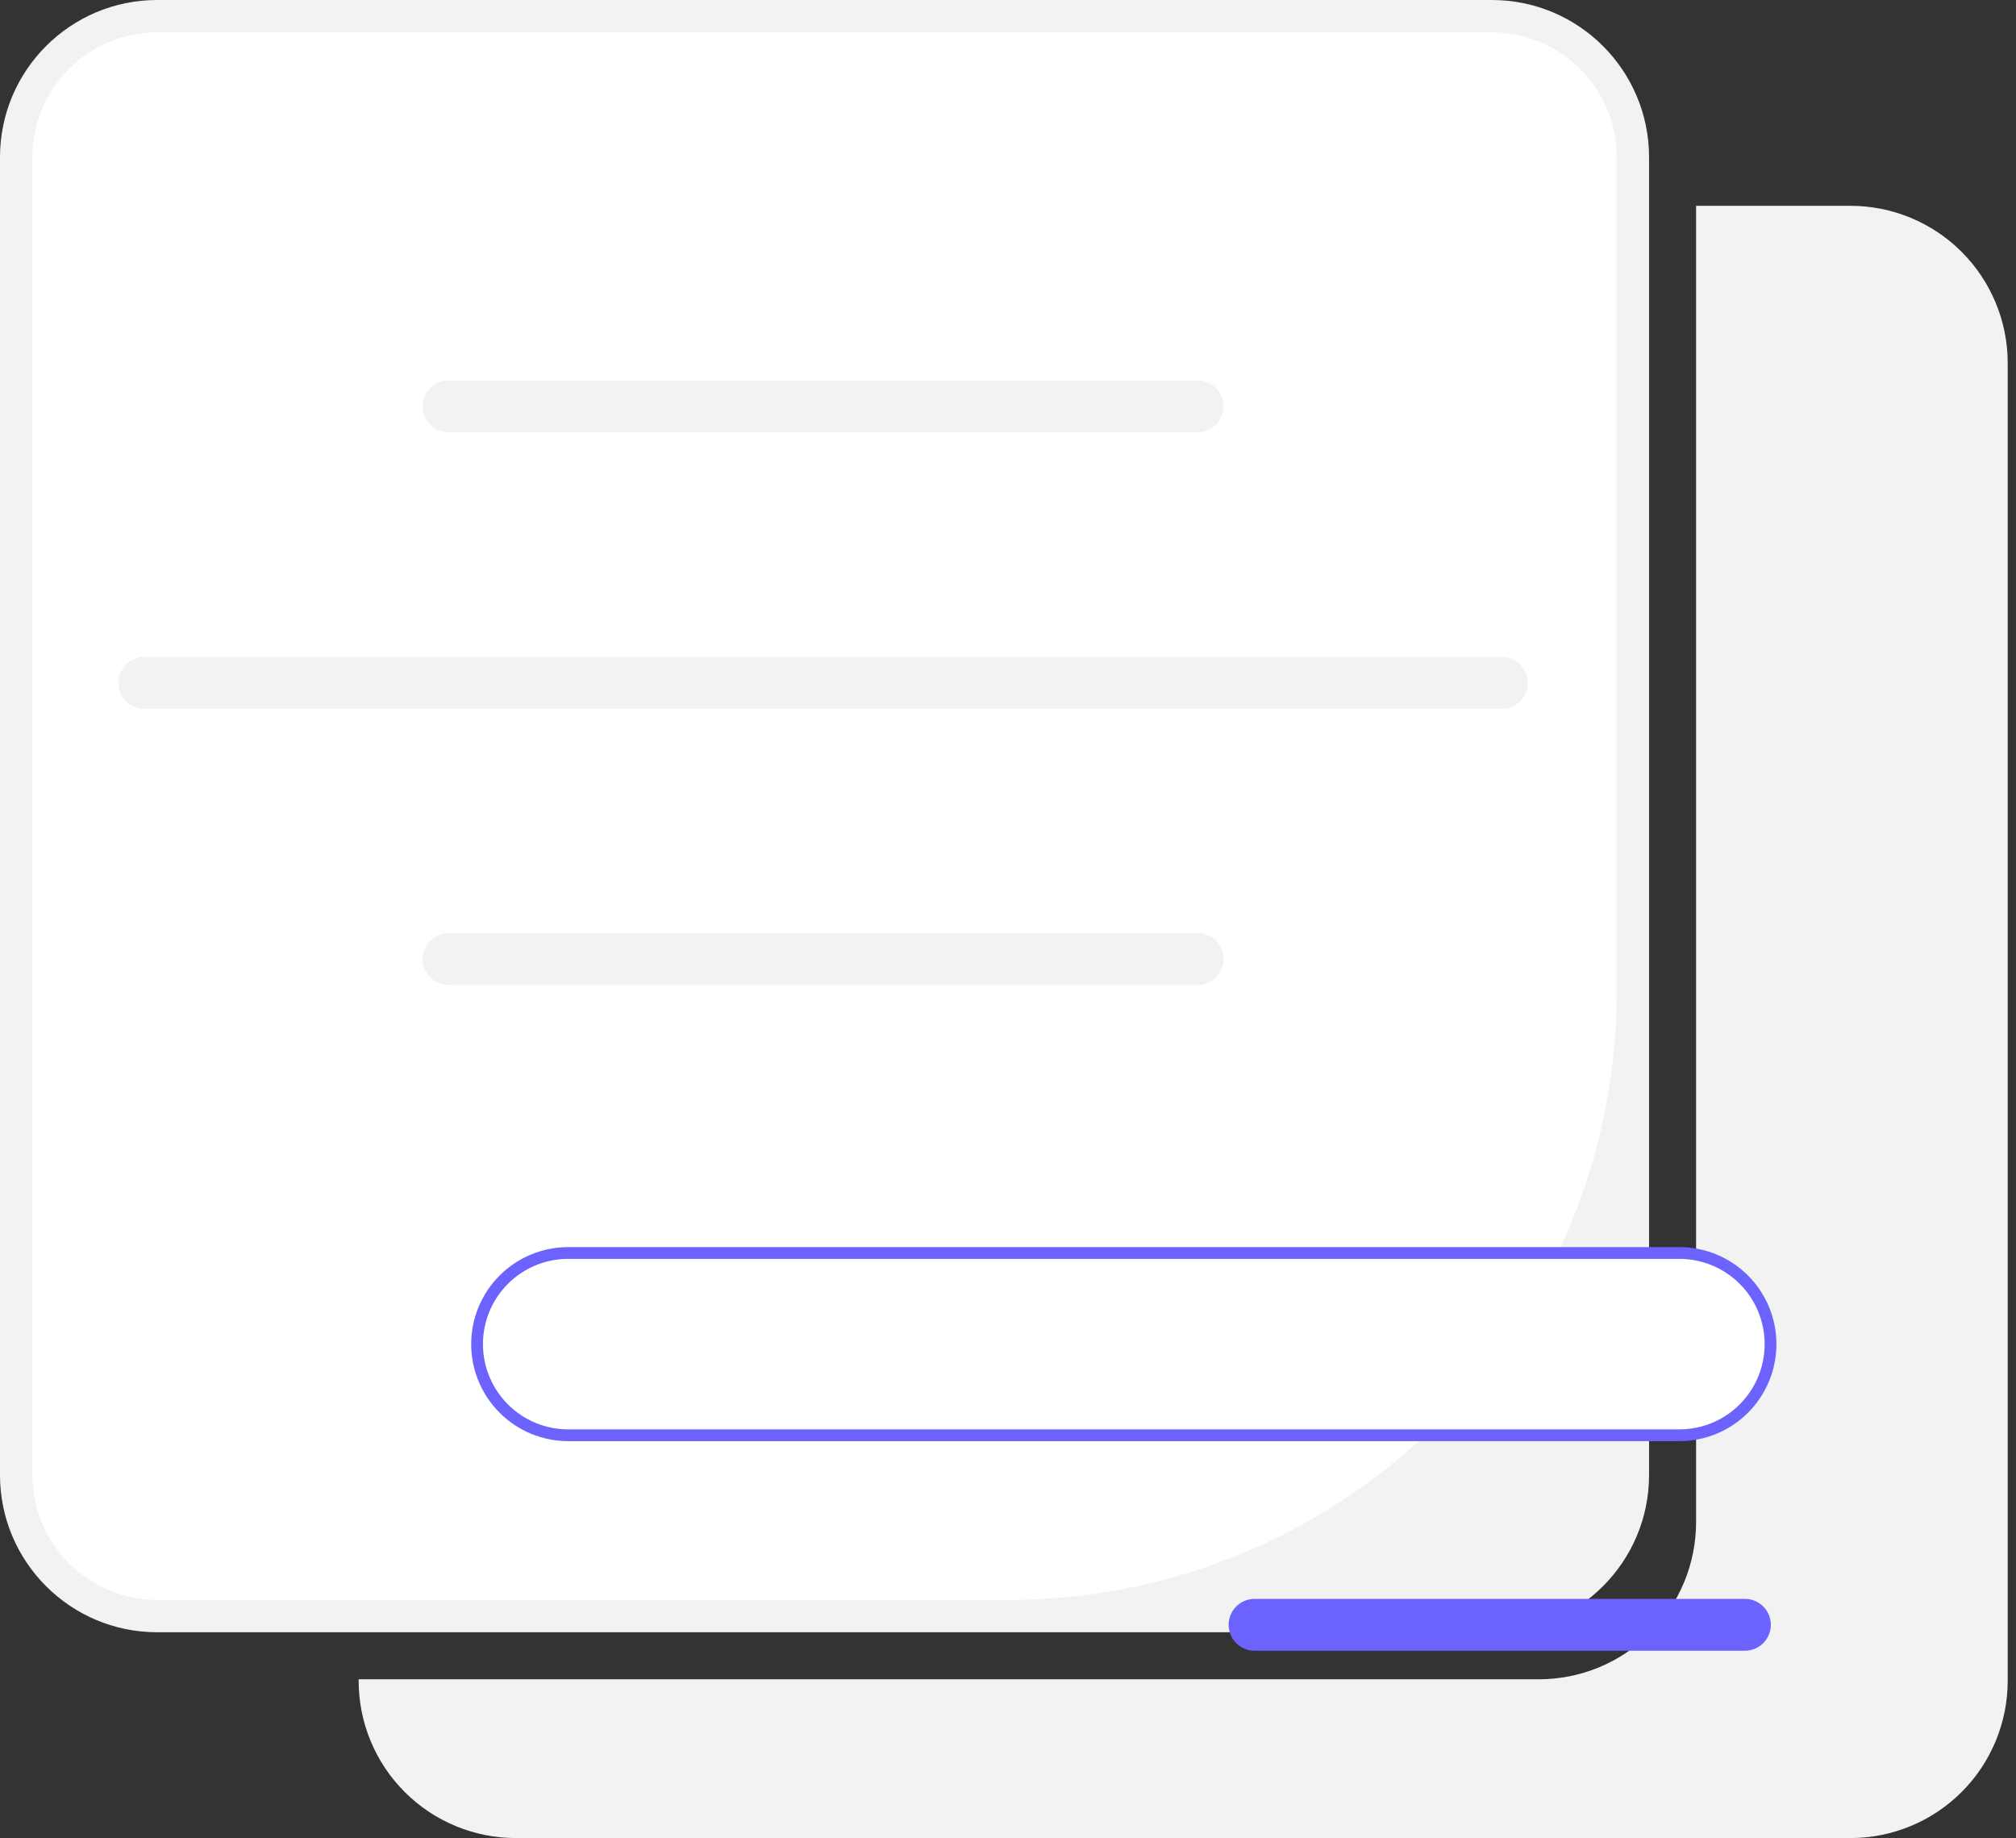<svg width="215" height="196" viewBox="0 0 215 196" fill="none" xmlns="http://www.w3.org/2000/svg">
<rect x="0" y="0" width="215" height="196" fill="#333333" stroke="none"/>
<g id="Frame 8570">
<path id="Vector" d="M197.346 21.946H180.883V162.301C180.883 164.504 180.449 166.684 179.607 168.719C178.764 170.753 177.529 172.602 175.971 174.159C174.414 175.716 172.566 176.951 170.531 177.794C168.497 178.637 166.316 179.07 164.114 179.07H38.248V179.231C38.248 181.433 38.682 183.614 39.525 185.648C40.367 187.683 41.602 189.531 43.16 191.088C44.717 192.646 46.565 193.881 48.6 194.723C50.634 195.566 52.815 196 55.017 196H197.346C199.548 196 201.729 195.566 203.763 194.723C205.798 193.881 207.646 192.646 209.203 191.088C210.761 189.531 211.996 187.683 212.838 185.648C213.681 183.614 214.115 181.433 214.115 179.231V38.715C214.115 34.267 212.348 30.002 209.203 26.857C206.059 23.712 201.793 21.946 197.346 21.946Z" fill="#F2F2F2"/>
<path id="Vector_2" d="M159.098 0H16.769C7.508 0 0 7.508 0 16.769V157.285C0 166.547 7.508 174.054 16.769 174.054H159.098C168.359 174.054 175.867 166.547 175.867 157.285V16.769C175.867 7.508 168.359 0 159.098 0Z" fill="#F2F2F2"/>
<path id="Vector_3" d="M16.771 3.448C15.021 3.448 13.289 3.793 11.673 4.462C10.057 5.132 8.589 6.113 7.352 7.35C6.115 8.587 5.134 10.055 4.464 11.671C3.795 13.287 3.45 15.02 3.45 16.769V157.285C3.45 160.818 4.854 164.206 7.352 166.704C9.85 169.202 13.238 170.606 16.771 170.606H107.608C116.12 170.606 124.547 168.929 132.411 165.672C140.274 162.415 147.419 157.641 153.437 151.623C159.455 145.605 164.229 138.46 167.486 130.597C170.743 122.733 172.42 114.306 172.42 105.794V16.769C172.42 15.02 172.075 13.287 171.406 11.671C170.736 10.055 169.755 8.587 168.518 7.35C167.281 6.113 165.813 5.132 164.197 4.462C162.581 3.793 160.849 3.448 159.099 3.448H16.771Z" fill="white"/>
<path id="Vector_4" d="M127.721 46.093H47.835C47.102 46.093 46.399 45.801 45.881 45.283C45.362 44.765 45.071 44.062 45.071 43.329C45.071 42.596 45.362 41.893 45.881 41.374C46.399 40.856 47.102 40.565 47.835 40.565H127.721C128.454 40.565 129.157 40.856 129.676 41.374C130.194 41.893 130.485 42.596 130.485 43.329C130.485 44.062 130.194 44.765 129.676 45.283C129.157 45.801 128.454 46.093 127.721 46.093Z" fill="#F2F2F2"/>
<path id="Vector_5" d="M127.721 105.033H47.835C47.102 105.033 46.399 104.741 45.881 104.223C45.362 103.705 45.071 103.002 45.071 102.269C45.071 101.536 45.362 100.833 45.881 100.314C46.399 99.796 47.102 99.505 47.835 99.505H127.721C128.454 99.505 129.157 99.796 129.676 100.314C130.194 100.833 130.485 101.536 130.485 102.269C130.485 103.002 130.194 103.705 129.676 104.223C129.157 104.741 128.454 105.033 127.721 105.033Z" fill="#F2F2F2"/>
<path id="Vector_6" d="M160.162 75.582H15.396C14.663 75.582 13.96 75.291 13.441 74.772C12.923 74.254 12.632 73.551 12.632 72.818C12.632 72.085 12.923 71.382 13.441 70.864C13.96 70.345 14.663 70.054 15.396 70.054H160.162C160.895 70.054 161.598 70.345 162.116 70.864C162.635 71.382 162.926 72.085 162.926 72.818C162.926 73.551 162.635 74.254 162.116 74.772C161.598 75.291 160.895 75.582 160.162 75.582Z" fill="#F2F2F2"/>
<path id="Vector_7" d="M179.105 133.611H60.599C58.021 133.611 55.549 134.635 53.726 136.457C51.904 138.28 50.88 140.752 50.88 143.329C50.88 145.907 51.904 148.379 53.726 150.202C55.549 152.024 58.021 153.048 60.599 153.048H179.105C181.683 153.048 184.155 152.024 185.977 150.202C187.8 148.379 188.824 145.907 188.824 143.329C188.824 140.752 187.8 138.28 185.977 136.457C184.155 134.635 181.683 133.611 179.105 133.611Z" fill="white"/>
<path id="Vector_8" d="M179.103 153.675H60.597C57.853 153.675 55.221 152.585 53.281 150.645C51.341 148.705 50.251 146.073 50.251 143.329C50.251 140.586 51.341 137.954 53.281 136.014C55.221 134.074 57.853 132.984 60.597 132.984H179.103C181.847 132.984 184.479 134.074 186.419 136.014C188.359 137.954 189.449 140.586 189.449 143.329C189.449 146.073 188.359 148.705 186.419 150.645C184.479 152.585 181.847 153.675 179.103 153.675ZM60.597 134.238C58.185 134.238 55.873 135.196 54.168 136.901C52.463 138.606 51.505 140.918 51.505 143.329C51.505 145.741 52.463 148.053 54.168 149.758C55.873 151.463 58.185 152.421 60.597 152.421H179.103C181.515 152.421 183.827 151.463 185.532 149.758C187.237 148.053 188.195 145.741 188.195 143.329C188.195 140.918 187.237 138.606 185.532 136.901C183.827 135.196 181.515 134.238 179.103 134.238H60.597Z" fill="#6C63FF"/>
<path id="Vector_9" d="M186.091 176.024H133.793C133.06 176.024 132.357 175.732 131.839 175.214C131.32 174.696 131.029 173.993 131.029 173.26C131.029 172.527 131.32 171.824 131.839 171.305C132.357 170.787 133.06 170.496 133.793 170.496H186.091C186.824 170.496 187.527 170.787 188.045 171.305C188.563 171.824 188.854 172.527 188.854 173.26C188.854 173.993 188.563 174.696 188.045 175.214C187.527 175.732 186.824 176.024 186.091 176.024Z" fill="#6C63FF"/>
</g>
</svg>
